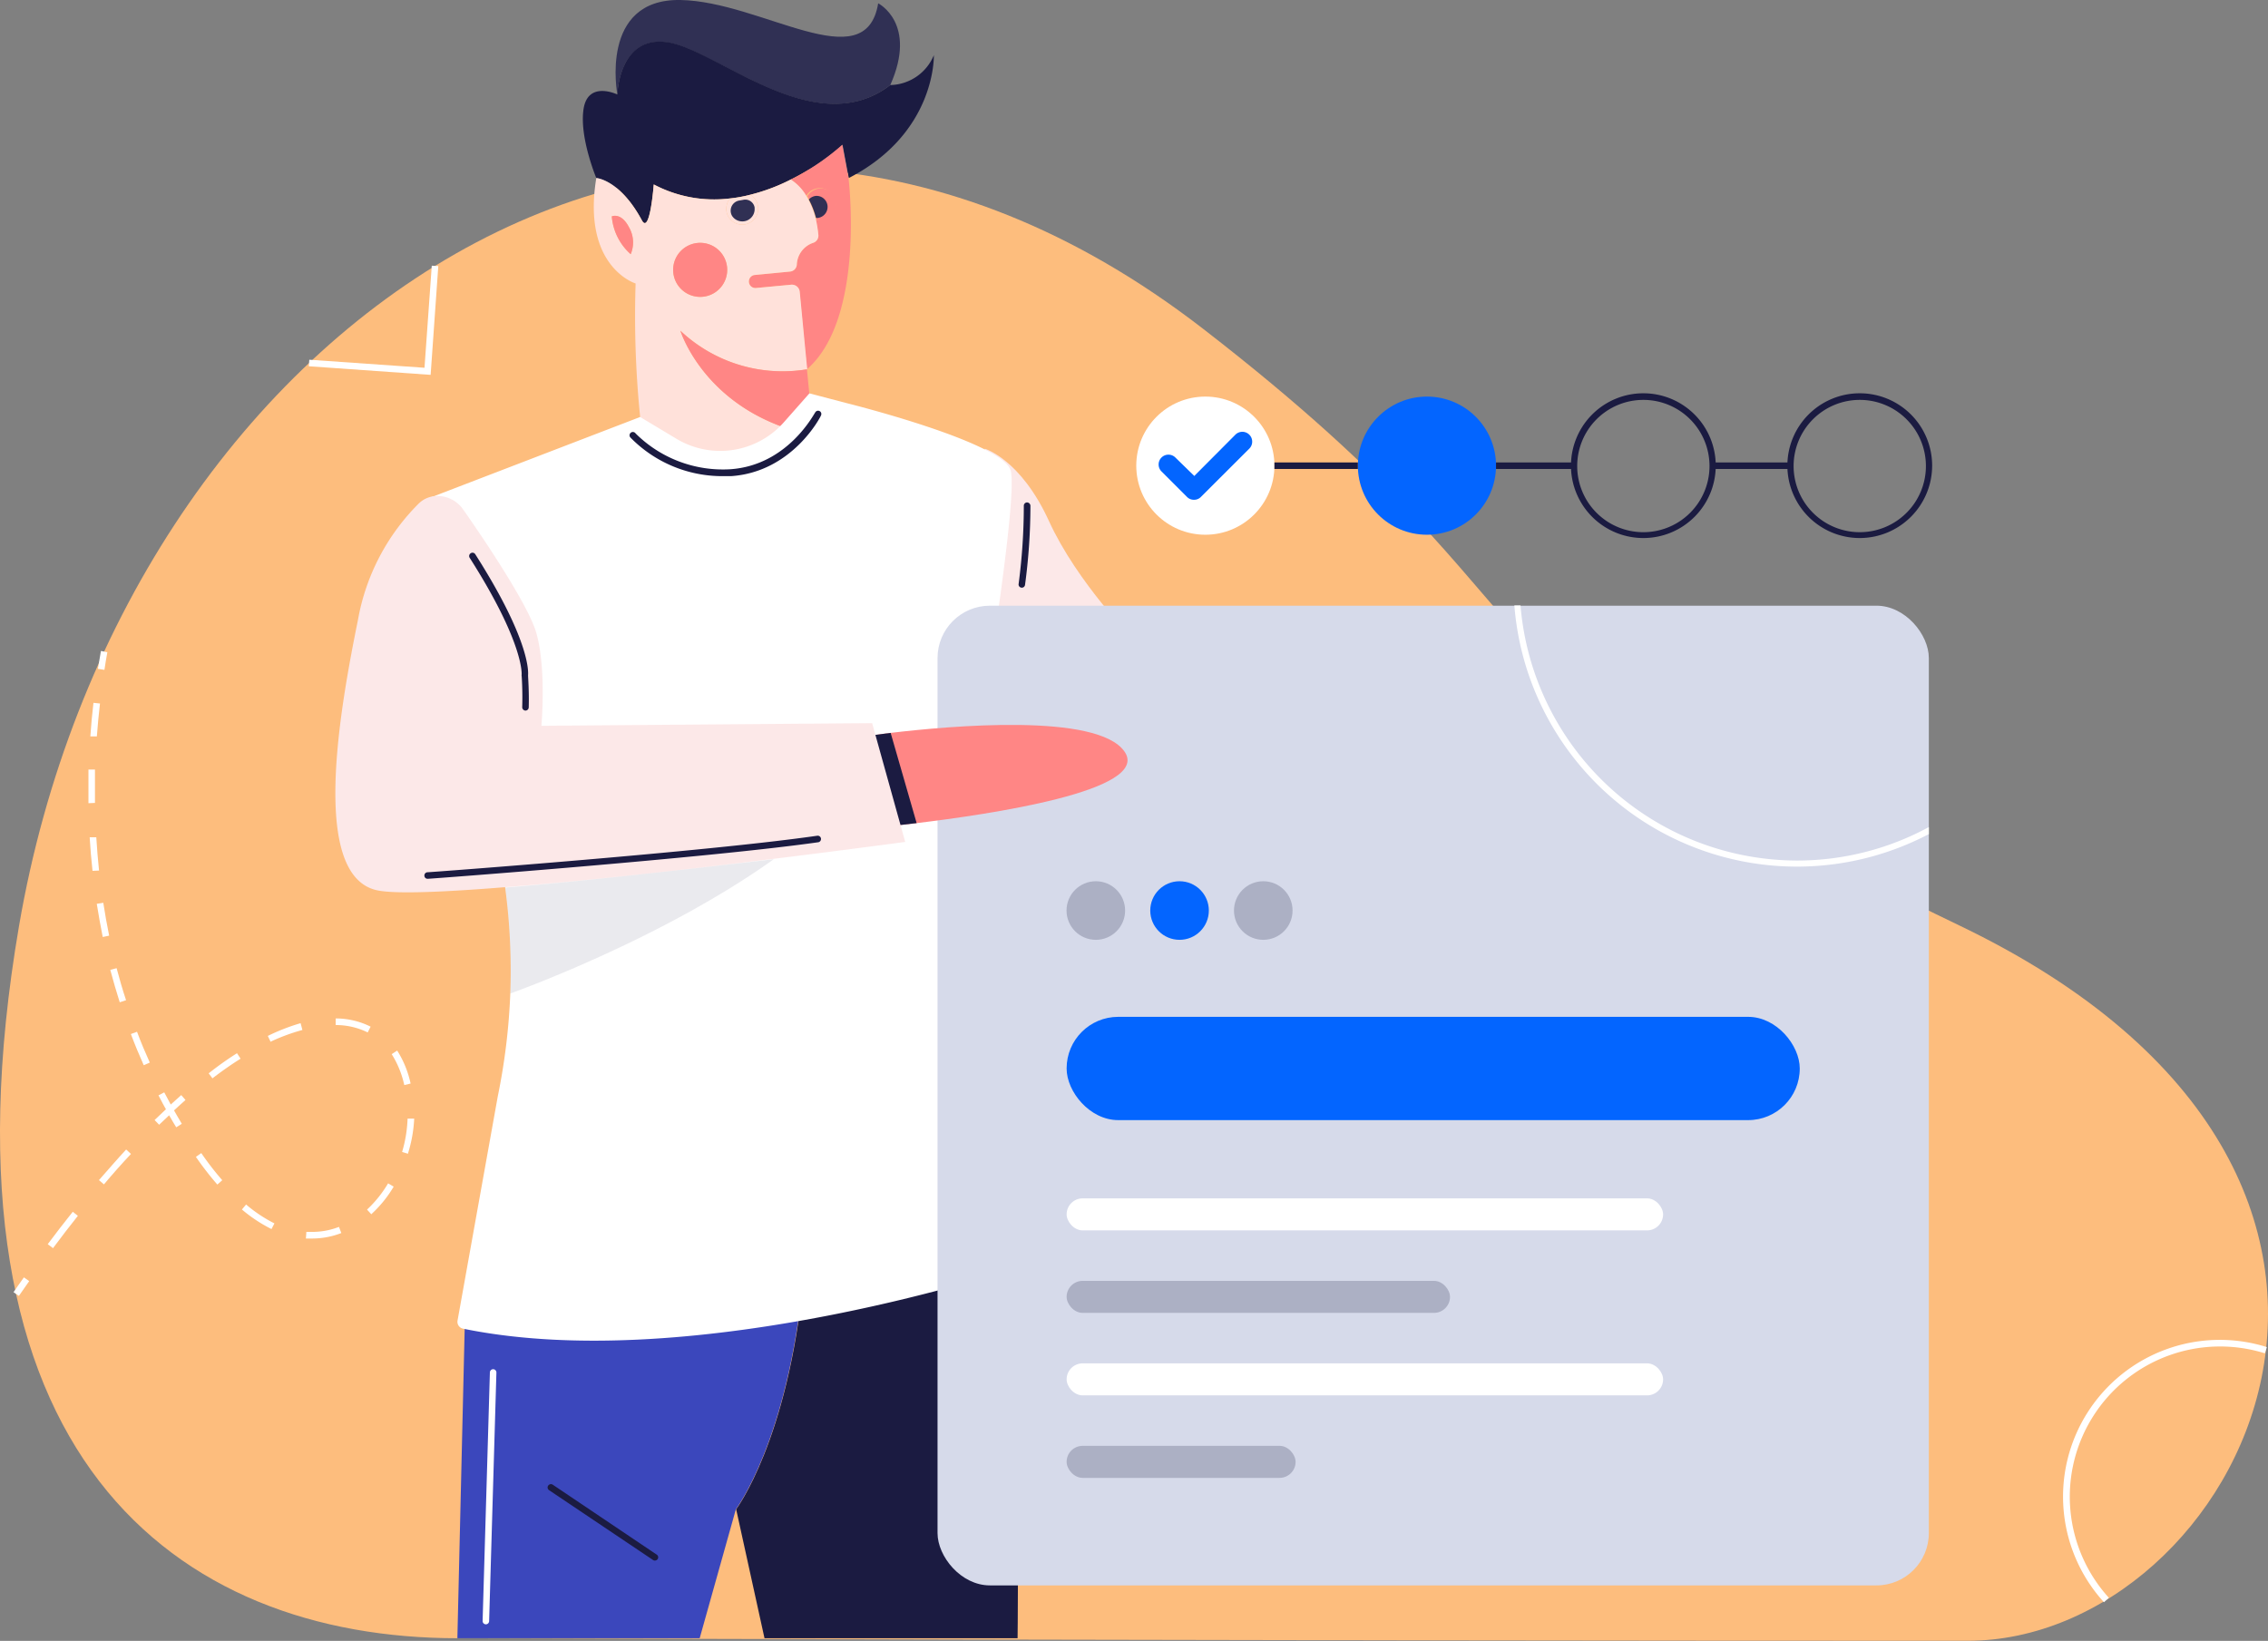<svg xmlns="http://www.w3.org/2000/svg" width="240" height="173.65" viewBox="0 0 240 173.65"><rect x="0" y="0" width="240" height="173.65" fill="#808080" stroke="none"/><defs><style>.cls-1{fill:#fdbd7d;}.cls-15,.cls-2{fill:#303054;}.cls-3{fill:#1b1b41;}.cls-4{fill:#ff8685;}.cls-5{fill:#ffe1da;}.cls-6{fill:#a0616a;}.cls-7{fill:#575a89;}.cls-8{fill:#fce8e8;}.cls-9{fill:#3b47bc;}.cls-10{fill:#fff;}.cls-11{opacity:0.1;isolation:isolate;}.cls-12{fill:#d6daea;}.cls-13{fill:#0365ff;}.cls-14{fill:#acb0c4;}.cls-15{opacity:0.1;}</style></defs><title>step-2</title><g id="Layer_2" data-name="Layer 2"><g id="Layer_1-2" data-name="Layer 1"><path class="cls-1" d="M48.4,173.37h0c-29.61,0-56-19.2-46.39-75.36C12.85,34.81,72.64-7.5,127.33,34.81,169.14,67.15,150.26,70.5,207.46,98c55.39,26.65,29.3,75.64.77,75.64C139.1,173.65,48.4,173.37,48.4,173.37Z"/><path class="cls-2" d="M94.21,9c-7.88,6.09-18.15-3.58-23.44-4.48S65.33,10,65.33,10,63.38-.15,72,0,91.6,8.45,92.93.35C92.93.35,97.12,2.46,94.21,9Z"/><path class="cls-3" d="M98.82,5.84s.27,8.23-9,13l-.66-3.52A25,25,0,0,1,83.68,19a20.11,20.11,0,0,1-4.29,1.61,14.82,14.82,0,0,1-2.13.39,13.66,13.66,0,0,1-8.08-1.48s-.4,5.39-1.26,3.79C65.6,19,63.1,18.84,63.1,18.84s-1.83-4.37-1.34-7.35S65.33,10,65.33,10s.14-6.41,5.44-5.51S86.33,15.06,94.21,9A5.1,5.1,0,0,0,98.82,5.84Z"/><path class="cls-4" d="M85.39,39.08l-.79-8.21a.83.83,0,0,0-.9-.74L80,30.48a.69.69,0,0,1-.75-.62.69.69,0,0,1,.62-.76l3.73-.36a.79.79,0,0,0,.72-.75,2.54,2.54,0,0,1,1.75-2.3.8.8,0,0,0,.53-.83,12.64,12.64,0,0,0-.29-1.6,1.76,1.76,0,0,0,.61,0,1.68,1.68,0,1,0-1.61-2.54A5.11,5.11,0,0,0,83.68,19a25,25,0,0,0,5.45-3.68l.66,3.52S91.62,33.68,85.39,39.08Z"/><path class="cls-5" d="M86.35,23.26a9.21,9.21,0,0,0-1-2.49A5.11,5.11,0,0,0,83.68,19a20.11,20.11,0,0,1-4.29,1.61A1.7,1.7,0,0,1,80.23,22a1.69,1.69,0,0,1-3.36.33A1.71,1.71,0,0,1,77.26,21a13.66,13.66,0,0,1-8.08-1.48s-.4,5.39-1.26,3.79C65.6,19,63.1,18.84,63.1,18.84,61.56,28.27,67.26,30,67.26,30a106.48,106.48,0,0,0,1,18.41,8.53,8.53,0,0,0,7,2.31c10.24-1,10.87-4.62,10.87-4.62C74.69,43.78,72,35,72,35a15.76,15.76,0,0,0,13.42,4.08l-.79-8.21a.83.83,0,0,0-.9-.74L80,30.48a.69.69,0,0,1-.75-.62.69.69,0,0,1,.62-.76l3.73-.36a.79.79,0,0,0,.72-.75,2.54,2.54,0,0,1,1.75-2.3.8.8,0,0,0,.53-.83A12.64,12.64,0,0,0,86.35,23.26ZM66.74,26.9a6,6,0,0,1-2-4s1-.47,1.84,1.19A3.19,3.19,0,0,1,66.74,26.9Zm7.62,4.51a2.86,2.86,0,1,1,2.58-3.12A2.86,2.86,0,0,1,74.36,31.41Z"/><path class="cls-5" d="M80.23,22a1.69,1.69,0,0,1-3.36.33A1.71,1.71,0,0,1,77.26,21a14.82,14.82,0,0,0,2.13-.39A1.7,1.7,0,0,1,80.23,22Z"/><path class="cls-2" d="M79.85,22a1.3,1.3,0,0,1-1.46,1.42,1.28,1.28,0,0,1-.92-.57v0a1.09,1.09,0,0,1,.77-1.63l.4-.07a1,1,0,0,1,1.22.86Z"/><path class="cls-4" d="M85.39,39.08l.68,7C74.69,43.78,72,35,72,35A15.76,15.76,0,0,0,85.39,39.08Z"/><path class="cls-4" d="M88.47,21.47A1.69,1.69,0,0,1,87,23.32a1.79,1.79,0,0,1-.61-.06l0-.2a8.92,8.92,0,0,0-.76-1.95,3.72,3.72,0,0,0-.19-.34,1.68,1.68,0,0,1,3.12.7Z"/><path class="cls-2" d="M87.57,21.78a1.18,1.18,0,0,1-1,1.28.81.81,0,0,1-.22,0,8.92,8.92,0,0,0-.76-1.95,1.18,1.18,0,0,1,.76-.38A1.17,1.17,0,0,1,87.57,21.78Z"/><path class="cls-4" d="M76.94,28.29a2.86,2.86,0,1,1-3.13-2.58A2.86,2.86,0,0,1,76.94,28.29Z"/><path class="cls-4" d="M66.74,26.9a6,6,0,0,1-2-4s1-.47,1.84,1.19A3.19,3.19,0,0,1,66.74,26.9Z"/><path class="cls-6" d="M139,72.71s22.67,1.09,24,9-26.5.82-26.5.82Z"/><path class="cls-7" d="M103.17,47.58S107,48.67,110,55.22s9,12.57,9,12.57l24.32,4.64-4.1,12.3-23.22-3-14.48-8.19Z"/><path class="cls-8" d="M104.21,47.49S108,48.58,111,55.14s9,12.57,9,12.57l24.31,4.64-4.1,12.29-23.22-3-14.48-8.2Z"/><path class="cls-3" d="M107.68,173.37H80.9l-3-13.65s5.48-7.25,7.13-24.32c10.25-1,19-1.74,20.19-1.64C108.22,134,107.68,173.37,107.68,173.37Z"/><path class="cls-9" d="M85,135.4c-1.65,17.07-7.13,24.32-7.13,24.32l-3.83,13.65H48.4L49.21,139S69,136.92,85,135.4Z"/><path class="cls-10" d="M108.36,133.9S73.78,145.69,49,140.61a.74.74,0,0,1-.58-.87L52.68,116A67.11,67.11,0,0,0,54,105.14a66.54,66.54,0,0,0-1.28-15.6l-.35-1.71L45.25,52.77l22.49-8.64,3.85,2.31A9,9,0,0,0,83,44.63l2.65-3,4.09,1.07s16.39,4.09,17.21,7.1-3.28,27.59-3.28,27.59L99.89,97.57Z"/><polygon class="cls-11" points="119.42 67.93 115.08 83.56 122.43 68.44 119.42 67.93"/><rect class="cls-12" x="99.21" y="64.1" width="104.9" height="103.68" rx="5.54"/><rect class="cls-13" x="112.87" y="107.61" width="77.58" height="10.93" rx="5.46"/><rect class="cls-10" x="112.87" y="126.82" width="63.12" height="3.39" rx="1.7"/><rect class="cls-14" x="112.87" y="135.55" width="40.57" height="3.39" rx="1.7"/><rect class="cls-10" x="112.87" y="144.28" width="63.12" height="3.39" rx="1.7"/><rect class="cls-14" x="112.87" y="153.01" width="24.23" height="3.39" rx="1.7"/><path class="cls-4" d="M97,87.11c-1.92.23-3.14.35-3.14.35L91.7,77.9s1-.15,2.55-.34c6.24-.74,21.93-2.16,24.76,2S104.37,86.22,97,87.11Z"/><path class="cls-3" d="M97,87.11c-1.92.23-3.14.35-3.14.35L91.7,77.9s1-.15,2.55-.34Z"/><path class="cls-8" d="M95.79,89.1s-5.92.8-13.94,1.79h0c-8.65,1.06-19.72,2.33-28.42,3-6.3.51-11.35.73-13.37.36C32.69,92.92,36,74.89,37.88,65.6a23.06,23.06,0,0,1,6.49-12.37,2.82,2.82,0,0,1,1.89-.74h0A3.32,3.32,0,0,1,49,53.9c2.11,3,6.9,10.1,7.75,13.07,1.09,3.83.54,9.84.54,9.84l35-.28Z"/><path class="cls-3" d="M55.6,75.2h0a.36.36,0,0,1-.34-.36c.06-1.81-.06-3.34-.06-3.35a.11.11,0,0,1,0-.08s.31-3.27-5.5-12.38a.35.35,0,0,1,.11-.48.34.34,0,0,1,.48.1C56,67.6,55.92,71,55.88,71.46c0,.24.12,1.7.07,3.4A.35.35,0,0,1,55.6,75.2Z"/><path class="cls-3" d="M108.08,62.19h0a.34.34,0,0,1-.29-.39,63.34,63.34,0,0,0,.55-8.28.35.35,0,0,1,.34-.35.37.37,0,0,1,.36.34,63,63,0,0,1-.57,8.38A.34.34,0,0,1,108.08,62.19Z"/><path class="cls-3" d="M45.25,93a.33.33,0,0,1-.34-.32.34.34,0,0,1,.32-.37c.29,0,29.56-2.17,41.28-3.87a.35.35,0,0,1,.1.69C74.87,90.8,45.57,93,45.28,93Z"/><path class="cls-15" d="M54,105.14a67.81,67.81,0,0,0-.54-11.21c8.7-.71,19.77-2,28.42-3C69.84,99.53,54,105.14,54,105.14Z"/><path class="cls-3" d="M76.4,50.39a13.59,13.59,0,0,1-9.66-4.06.35.35,0,1,1,.52-.46,13.09,13.09,0,0,0,10,3.79c6.16-.41,8.94-6,9-6a.34.34,0,1,1,.62.3c0,.06-3,6-9.54,6.43Z"/><path class="cls-10" d="M51.41,171.9h0a.35.35,0,0,1-.34-.36l.77-26.31a.35.35,0,0,1,.35-.33h0a.35.35,0,0,1,.34.36l-.77,26.3A.35.35,0,0,1,51.41,171.9Z"/><path class="cls-3" d="M69.29,165.15a.33.33,0,0,1-.19-.06l-11-7.39a.34.34,0,0,1-.09-.48.35.35,0,0,1,.48-.1l11,7.4a.34.34,0,0,1,.1.48A.35.35,0,0,1,69.29,165.15Z"/><circle class="cls-14" cx="133.68" cy="96.36" r="3.1"/><circle class="cls-13" cx="124.82" cy="96.36" r="3.1"/><circle class="cls-14" cx="115.96" cy="96.36" r="3.1"/><path class="cls-10" d="M190.19,91.07a29.42,29.42,0,0,1-29.29-27h-.65a30,30,0,0,0,43.86,24.2v-.74A29.22,29.22,0,0,1,190.19,91.07Z"/><circle class="cls-10" cx="127.55" cy="49.28" r="7.31"/><circle class="cls-13" cx="151" cy="49.28" r="7.31"/><path class="cls-3" d="M173.9,56.94a7.66,7.66,0,1,1,7.66-7.66A7.66,7.66,0,0,1,173.9,56.94Zm0-14.62a7,7,0,1,0,7,7A7,7,0,0,0,173.9,42.32Z"/><path class="cls-3" d="M196.8,56.94a7.66,7.66,0,1,1,7.66-7.66A7.67,7.67,0,0,1,196.8,56.94Zm0-14.62a7,7,0,1,0,7,7A7,7,0,0,0,196.8,42.32Z"/><path class="cls-13" d="M126.34,52.89a1,1,0,0,1-.74-.31l-2.69-2.69a1,1,0,0,1,1.47-1.47l2,1.95L130.73,46a1,1,0,0,1,1.47,1.48l-5.13,5.12A1,1,0,0,1,126.34,52.89Z"/><rect class="cls-3" x="181.21" y="48.94" width="8.28" height="0.69"/><rect class="cls-3" x="158.31" y="48.94" width="8.28" height="0.69"/><rect class="cls-3" x="134.86" y="48.94" width="8.83" height="0.69"/><path class="cls-10" d="M11.05,70.89l-.69-.11c.1-.63.21-1.26.32-1.89l.68.13C11.25,69.64,11.14,70.27,11.05,70.89Z"/><path class="cls-10" d="M15.21,112.73c-.48-1.07-.94-2.18-1.36-3.3l.65-.24c.41,1.1.87,2.2,1.35,3.26Zm-2.54-6.66c-.36-1.13-.69-2.28-1-3.43l.67-.18c.3,1.14.63,2.28,1,3.39Zm-1.8-6.91c-.23-1.15-.44-2.33-.63-3.51l.69-.11c.18,1.17.39,2.34.62,3.48Zm-1.08-7c-.13-1.16-.23-2.36-.3-3.55l.7,0c.07,1.18.17,2.36.29,3.52ZM9.36,85c0-.41,0-.82,0-1.22,0-.77,0-1.56,0-2.34l.69,0c0,.77,0,1.55,0,2.32,0,.4,0,.81,0,1.21Zm.89-7.07-.69,0c.08-1.18.19-2.38.33-3.55l.69.07C10.45,75.56,10.34,76.74,10.25,77.92Z"/><path class="cls-10" d="M17.9,118l-.22-.39c-.31-.54-.61-1.11-.91-1.69l.61-.32q.35.66.69,1.29.55-.51,1.11-1l.45.52c-.46.41-.94.84-1.41,1.28Z"/><path class="cls-10" d="M33.05,131.07h0l-.68,0,.05-.7q.31,0,.63,0h0a7.8,7.8,0,0,0,2.82-.53l.25.65A8.52,8.52,0,0,1,33.05,131.07Zm-4.32-1A15.75,15.75,0,0,1,25.6,128l.44-.53a15,15,0,0,0,3,2Zm10.58-1.55-.47-.51a12.6,12.6,0,0,0,2.23-2.78l.59.35A12.72,12.72,0,0,1,39.31,128.48ZM23,125.36a32.69,32.69,0,0,1-2.27-2.93l.57-.4a31.35,31.35,0,0,0,2.22,2.87Zm20.21-3.25-.66-.2a14,14,0,0,0,.58-3.53l.7,0A14.55,14.55,0,0,1,43.16,122.11Zm-.43-7.28a10.19,10.19,0,0,0-1.33-3.27l.58-.38a10.66,10.66,0,0,1,1.42,3.49Zm-20.28-.69-.42-.55c1-.79,2-1.5,3-2.13l.38.58C24.46,112.66,23.46,113.37,22.45,114.14Zm6.14-3.88-.3-.63a21.68,21.68,0,0,1,3.47-1.35L32,109A20.7,20.7,0,0,0,28.59,110.26Zm10.27-1a7.59,7.59,0,0,0-3.39-.78v-.7a8.27,8.27,0,0,1,3.7.87Z"/><path class="cls-10" d="M18.65,119.3c-.26-.42-.51-.84-.75-1.27l-1.06,1-.48-.5c.46-.45.93-.89,1.39-1.32l.32-.3.22.38c.31.55.63,1.11.95,1.64Z"/><path class="cls-10" d="M5.61,132.09l-.56-.42c.88-1.18,1.77-2.33,2.65-3.43l.54.43C7.37,129.76,6.49,130.91,5.61,132.09ZM11,125.34l-.53-.45c1-1.13,1.93-2.22,2.88-3.24l.51.47C12.9,123.14,11.94,124.22,11,125.34Z"/><path class="cls-10" d="M2,137.14l-.57-.39c.37-.53.73-1.06,1.1-1.57l.56.4Z"/><path class="cls-10" d="M222.64,169.56a16.59,16.59,0,0,1,17.24-27l-.21.66a15.9,15.9,0,0,0-16.51,25.87Z"/><polygon class="cls-10" points="45.57 39.67 32.68 38.76 32.73 38.07 44.92 38.92 45.69 28.12 46.38 28.16 45.57 39.67"/></g></g></svg>